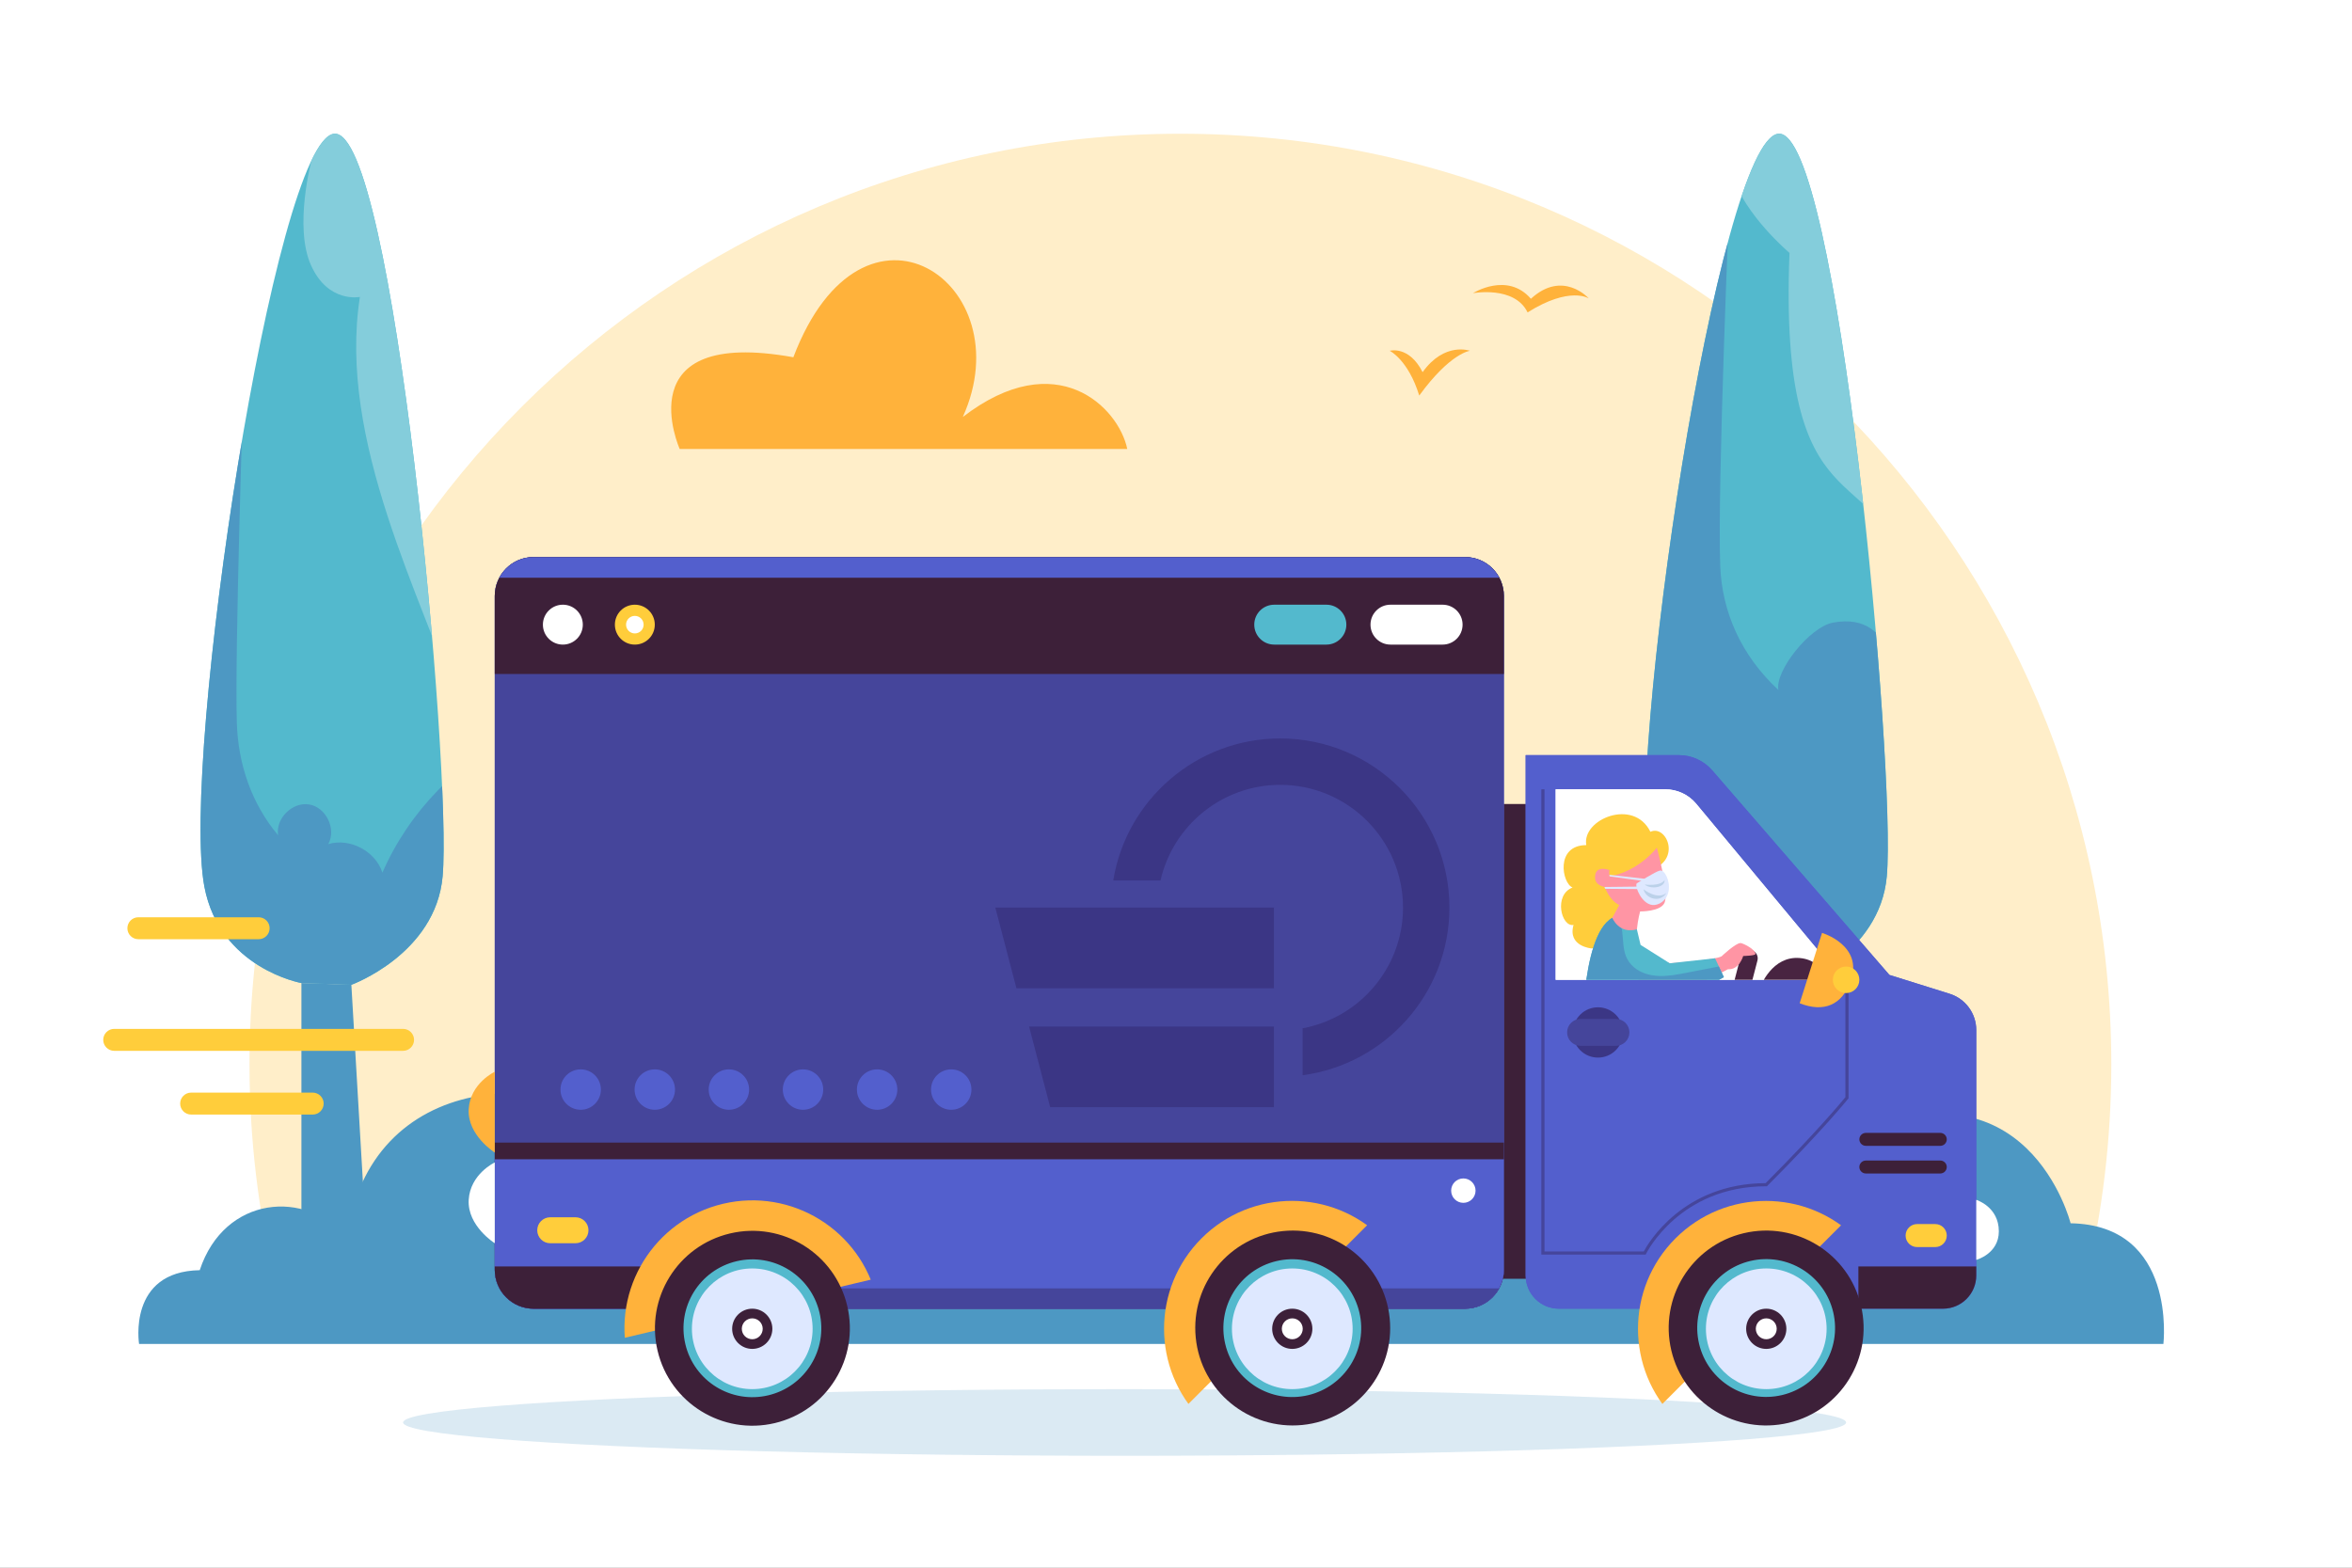 <?xml version="1.0" encoding="utf-8"?>
<!-- Generator: Adobe Illustrator 27.5.0, SVG Export Plug-In . SVG Version: 6.00 Build 0)  -->
<svg version="1.1" xmlns="http://www.w3.org/2000/svg" xmlns:xlink="http://www.w3.org/1999/xlink" x="0px" y="0px"
	 viewBox="0 0 750 500" style="enable-background:new 0 0 750 500;" xml:space="preserve">
<rect x="0" y="0" width="750" height="500" fill="#808080" stroke="none"/>
<g id="BACKGROUND">
	<polygon style="fill:#FFFFFF;" points="375,0 0,0 0,250 0,500 375,500 750,500 750,250 750,0 	"/>
</g>
<g id="OBJECTS">
	<g>
		<path style="fill:#FFEEC9;" d="M665.063,408.929c5.338-22.275,8.185-45.518,8.185-69.429
			c0-163.943-132.902-296.845-296.845-296.845c-163.943,0-296.845,132.902-296.845,296.845c0,23.911,2.846,47.155,8.185,69.429
			H665.063z"/>
		<g>
			<g>
				<path style="fill:#4D98C3;" d="M660.267,390.151c34.025,0.592,29.592,38.482,29.592,38.482H44.346
					c0,0-3.734-23.123,19.343-23.518c7.878-23.877,34.051-25.869,46.888-10.285c6.983-52.565,65.465-58.15,104.631-27.556
					c55.127-55.867,179.991-95.056,195.91-57.521c65.587-52.287,174.903,33.437,177.564,53.389
					C646.532,335.281,660.267,390.151,660.267,390.151z"/>
			</g>
			<g>
				<g>
					<defs>
						<path id="XMLID_8_" d="M572.557,314.097c0,0,26.904-9.786,29.102-34.63c3-33.914-15.563-238.484-34.563-236.812
							c-19,1.672-49.058,199.607-41.41,240.133c4.927,26.104,30.943,30.747,30.943,30.747L572.557,314.097z"/>
					</defs>
					<use xlink:href="#XMLID_8_"  style="overflow:visible;fill:#53B9CD;"/>
					<clipPath id="XMLID_00000018228050837023014870000005902834675178218417_">
						<use xlink:href="#XMLID_8_"  style="overflow:visible;"/>
					</clipPath>
					<path style="clip-path:url(#XMLID_00000018228050837023014870000005902834675178218417_);fill:#4D98C3;" d="M548.55,180.608
						c0.564,14.452,6.599,28.401,18.546,39.453c-1.202-5.917,9.86-20.04,17.356-21.471c20.826-3.975,21.249,21.963,17.527,27.202
						c9.731-2.243,8.86-0.153,11.984,7.381c11.959-21.399,34.142-39.207,61.213-49.141c6.251,20.041,5.207,41.436-2.98,61.048
						c-8.513,20.392-25.444,39.272-49.697,49.359c-24.253,10.087-56.137,9.978-77.891-3.128
						c-10.785-6.497-18.538-15.632-24.319-25.259c-16.43-27.364-17.866-59.072-10.93-88.802
						c2.391-10.248,27.734-116.383,42.235-116.198C551.593,61.051,547.565,155.35,548.55,180.608z"/>
					<path style="clip-path:url(#XMLID_00000018228050837023014870000005902834675178218417_);fill:#84CDDB;" d="M570.628,80.654
						c-3.534,90.019,28.625,64.916,36.217,102.8c1.222-33.161-16.375-33.682-11.743-66.54
						c4.342-30.798,11.265-88.195-24.621-102.455c-9.631-3.827-11.415,9.539-9.861,21.067c0,0-12.213,7.426-8.234,20.305
						C556.344,68.64,570.628,80.654,570.628,80.654z"/>
				</g>
				<polygon style="fill:#4D98C3;" points="556.628,313.535 556.628,399.636 577.561,399.636 572.557,314.097 				"/>
			</g>
			<g>
				<g>
					<defs>
						<path id="XMLID_7_" d="M112.043,314.097c0,0,26.904-9.786,29.102-34.63c3-33.914-15.564-238.484-34.563-236.812
							c-19,1.672-49.058,199.607-41.41,240.133c4.926,26.104,30.943,30.747,30.943,30.747L112.043,314.097z"/>
					</defs>
					<use xlink:href="#XMLID_7_"  style="overflow:visible;fill:#53B9CD;"/>
					<clipPath id="XMLID_00000107579413531471817750000009890076012529613485_">
						<use xlink:href="#XMLID_7_"  style="overflow:visible;"/>
					</clipPath>
					<path style="clip-path:url(#XMLID_00000107579413531471817750000009890076012529613485_);fill:#4D98C3;" d="M75.519,230.511
						c0.4,13.143,4.683,25.828,13.162,35.879c-0.853-5.381,4.611-10.751,9.976-9.805c5.365,0.946,8.663,7.861,6.021,12.625
						c6.906-2.04,15.047,2.253,17.264,9.104c8.487-19.46,24.23-35.655,43.443-44.69c4.437,18.226,3.695,37.682-2.115,55.518
						c-6.042,18.545-18.058,35.715-35.27,44.888c-17.212,9.173-39.84,9.074-55.279-2.845c-7.654-5.909-13.157-14.216-17.259-22.971
						c-11.66-24.886-12.68-53.721-7.757-80.759c1.697-9.32,19.683-105.841,29.974-105.673
						C77.679,121.783,74.82,207.54,75.519,230.511z"/>
					<path style="clip-path:url(#XMLID_00000107579413531471817750000009890076012529613485_);fill:#84CDDB;" d="M114.768,94.699
						c-7.171,45.981,19.876,95.787,32.013,132.469c-2.815-33.064-3.922-66.273-3.316-99.451c0.568-31.097,0.468-88.91-36.885-98.706
						C96.557,26.382,96.41,39.866,99.353,51.12c0,0-5.706,21.155-0.193,33.455C104.644,96.808,114.768,94.699,114.768,94.699z"/>
				</g>
				<polygon style="fill:#4D98C3;" points="96.115,313.535 96.115,399.636 117.048,399.636 112.043,314.097 				"/>
			</g>
		</g>
		<path style="fill:#FFB23B;" d="M359.463,143.208H216.747c0,0-17.486-38.967,36.236-29.264
			c22.265-58.518,73.335-23.626,54.035,19.048C336.95,109.954,356.703,129.906,359.463,143.208z"/>
		<path style="fill:#FFB23B;" d="M443.159,111.883c0,0,5.894,2.879,9.405,14.275c9.928-13.633,16.165-14.275,16.165-14.275
			s-8.063-2.985-15.091,6.81C449.287,110.126,443.159,111.883,443.159,111.883z"/>
		<path style="fill:#FFB23B;" d="M469.704,93.502c0,0,13.277-2.455,17.405,6.136c13.5-8.479,19.525-4.463,19.525-4.463
			s-8.256-9.26-18.465,0.112C480.638,86.585,469.704,93.502,469.704,93.502z"/>
	</g>
	<g>
		<path style="fill:#FFCD3B;" d="M82.477,299.554H44.122c-1.933,0-3.5-1.567-3.5-3.5c0-1.933,1.567-3.5,3.5-3.5h38.355
			c1.933,0,3.5,1.567,3.5,3.5C85.977,297.986,84.41,299.554,82.477,299.554z"/>
		<path style="fill:#FFCD3B;" d="M128.534,335.151H36.42c-1.933,0-3.5-1.567-3.5-3.5c0-1.933,1.567-3.5,3.5-3.5h92.114
			c1.933,0,3.5,1.567,3.5,3.5C132.034,333.584,130.467,335.151,128.534,335.151z"/>
		<path style="fill:#FFCD3B;" d="M99.709,355.479H60.951c-1.933,0-3.5-1.567-3.5-3.5c0-1.933,1.567-3.5,3.5-3.5h38.757
			c1.933,0,3.5,1.567,3.5,3.5C103.209,353.912,101.642,355.479,99.709,355.479z"/>
	</g>
	<g>
		<ellipse style="opacity:0.2;fill:#4D98C3;" cx="358.608" cy="453.68" rx="230.074" ry="10.627"/>
		<g>
			<g>
				<g>
					<rect x="457.019" y="256.427" style="fill:#3D2039;" width="72.777" height="151.426"/>
					<g>
						<defs>
							<path id="XMLID_1_" d="M467.16,417.396H170.165c-6.846,0-12.397-5.55-12.397-12.397V190.07
								c0-6.847,5.55-12.397,12.397-12.397H467.16c6.846,0,12.397,5.55,12.397,12.397v214.929
								C479.557,411.845,474.007,417.396,467.16,417.396z"/>
						</defs>
						<use xlink:href="#XMLID_1_"  style="overflow:visible;fill:#535FCD;"/>
						<clipPath id="XMLID_00000183937443131510964840000017729363921484282030_">
							<use xlink:href="#XMLID_1_"  style="overflow:visible;"/>
						</clipPath>
						
							<rect x="143.149" y="166.541" style="clip-path:url(#XMLID_00000183937443131510964840000017729363921484282030_);fill:#45459B;" width="353.52" height="263.677"/>
						<g style="clip-path:url(#XMLID_00000183937443131510964840000017729363921484282030_);">
							<polygon style="fill:#3B3685;" points="406.219,353.119 334.877,353.119 328.151,327.396 406.219,327.396 							"/>
							<polygon style="fill:#3B3685;" points="406.219,315.192 324.115,315.192 317.388,289.469 406.219,289.469 							"/>
							<g>
								<path style="fill:#3B3685;" d="M462.187,289.469c0-29.748-24.202-53.95-53.95-53.95c-26.802,0-49.093,19.648-53.247,45.296
									h15.071c3.951-17.436,19.562-30.497,38.176-30.497c21.588,0,39.151,17.563,39.151,39.151
									c0,19.152-13.826,35.124-32.018,38.489v14.976C441.756,339.43,462.187,316.798,462.187,289.469z"/>
							</g>
						</g>
						
							<circle style="clip-path:url(#XMLID_00000183937443131510964840000017729363921484282030_);fill:#535FCD;" cx="185.167" cy="347.51" r="6.443"/>
						
							<circle style="clip-path:url(#XMLID_00000183937443131510964840000017729363921484282030_);fill:#535FCD;" cx="208.799" cy="347.51" r="6.443"/>
						<path style="clip-path:url(#XMLID_00000183937443131510964840000017729363921484282030_);fill:#535FCD;" d="M238.873,347.51
							c0,3.558-2.884,6.443-6.442,6.443c-3.558,0-6.442-2.884-6.442-6.443s2.884-6.443,6.442-6.443
							C235.989,341.068,238.873,343.952,238.873,347.51z"/>
						
							<circle style="clip-path:url(#XMLID_00000183937443131510964840000017729363921484282030_);fill:#535FCD;" cx="256.062" cy="347.51" r="6.443"/>
						
							<circle style="clip-path:url(#XMLID_00000183937443131510964840000017729363921484282030_);fill:#535FCD;" cx="279.694" cy="347.51" r="6.443"/>
						<path style="clip-path:url(#XMLID_00000183937443131510964840000017729363921484282030_);fill:#535FCD;" d="M309.768,347.51
							c0,3.558-2.884,6.443-6.443,6.443c-3.558,0-6.442-2.884-6.442-6.443s2.884-6.443,6.442-6.443
							C306.884,341.068,309.768,343.952,309.768,347.51z"/>
						
							<rect x="143.149" y="364.417" style="clip-path:url(#XMLID_00000183937443131510964840000017729363921484282030_);fill:#3D2039;" width="353.52" height="263.677"/>
						
							<rect x="143.149" y="369.737" style="clip-path:url(#XMLID_00000183937443131510964840000017729363921484282030_);fill:#535FCD;" width="353.52" height="263.677"/>
						<path style="clip-path:url(#XMLID_00000183937443131510964840000017729363921484282030_);fill:#FFFFFF;" d="M470.523,379.744
							c0,2.15-1.743,3.892-3.892,3.892c-2.15,0-3.892-1.743-3.892-3.892c0-2.15,1.743-3.892,3.892-3.892
							C468.78,375.851,470.523,377.594,470.523,379.744z"/>
						
							<rect x="143.149" y="-48.715" style="clip-path:url(#XMLID_00000183937443131510964840000017729363921484282030_);fill:#3D2039;" width="353.52" height="263.677"/>
						
							<rect x="143.149" y="-79.423" style="clip-path:url(#XMLID_00000183937443131510964840000017729363921484282030_);fill:#535FCD;" width="353.52" height="263.677"/>
						
							<rect x="143.149" y="410.929" style="clip-path:url(#XMLID_00000183937443131510964840000017729363921484282030_);fill:#45459B;" width="353.52" height="263.677"/>
						
							<rect x="140.775" y="403.921" style="clip-path:url(#XMLID_00000183937443131510964840000017729363921484282030_);fill:#3D2039;" width="71.607" height="19.886"/>
						
							<ellipse transform="matrix(0.707 -0.707 0.707 0.707 -178.981 415.514)" style="clip-path:url(#XMLID_00000183937443131510964840000017729363921484282030_);fill:#FFB23B;" cx="412.079" cy="423.807" rx="40.802" ry="40.802"/>
						
							<ellipse transform="matrix(0.973 -0.23 0.23 0.973 -90.954 66.45)" style="clip-path:url(#XMLID_00000183937443131510964840000017729363921484282030_);fill:#FFB23B;" cx="239.879" cy="423.807" rx="40.802" ry="40.802"/>
					</g>
					<g>
						<defs>
							<path id="XMLID_2_" d="M619.59,417.396H497.093c-5.851,0-10.595-4.743-10.595-10.595V240.849h48.87
								c4.078,0,7.955,1.771,10.625,4.854l56.499,65.245l19.193,6.005c5.058,1.582,8.5,6.267,8.5,11.566v78.281
								C630.185,412.652,625.441,417.396,619.59,417.396z"/>
						</defs>
						<use xlink:href="#XMLID_2_"  style="overflow:visible;fill:#535FCD;"/>
						<clipPath id="XMLID_00000155112628571567729870000002537654405099667864_">
							<use xlink:href="#XMLID_2_"  style="overflow:visible;"/>
						</clipPath>
						
							<rect x="468.975" y="229.022" style="clip-path:url(#XMLID_00000155112628571567729870000002537654405099667864_);fill:#535FCD;" width="175.54" height="198.865"/>
						
							<rect x="592.596" y="403.921" style="clip-path:url(#XMLID_00000155112628571567729870000002537654405099667864_);fill:#3D2039;" width="46.718" height="19.886"/>
						
							<ellipse transform="matrix(0.707 -0.707 0.707 0.707 -134.713 522.388)" style="clip-path:url(#XMLID_00000155112628571567729870000002537654405099667864_);fill:#FFB23B;" cx="563.222" cy="423.807" rx="40.802" ry="40.802"/>
					</g>
					
						<ellipse transform="matrix(0.973 -0.23 0.23 0.973 -90.954 66.45)" style="fill:#3D2039;" cx="239.879" cy="423.807" rx="31.08" ry="31.08"/>
					
						<ellipse transform="matrix(0.973 -0.23 0.23 0.973 -90.954 66.45)" style="fill:#53B9CD;" cx="239.879" cy="423.807" rx="21.977" ry="21.977"/>
					<path style="fill:#DEE8FF;" d="M259.125,423.807c0-10.629-8.617-19.246-19.246-19.246s-19.246,8.616-19.246,19.246
						c0,10.629,8.617,19.246,19.246,19.246S259.125,434.436,259.125,423.807z"/>
					<path style="fill:#3D2039;" d="M246.29,423.807c0-3.541-2.87-6.411-6.411-6.411c-3.541,0-6.411,2.87-6.411,6.411
						c0,3.541,2.87,6.411,6.411,6.411C243.42,430.217,246.29,427.347,246.29,423.807z"/>
					<circle style="fill:#FFFFFF;" cx="239.879" cy="423.807" r="3.332"/>
					
						<ellipse transform="matrix(0.995 -0.099 0.099 0.995 -39.755 42.668)" style="fill:#3D2039;" cx="412.079" cy="423.807" rx="31.08" ry="31.08"/>
					
						<ellipse transform="matrix(0.973 -0.23 0.23 0.973 -86.347 106.013)" style="fill:#53B9CD;" cx="412.079" cy="423.807" rx="21.977" ry="21.977"/>
					<path style="fill:#DEE8FF;" d="M431.325,423.807c0-10.629-8.617-19.246-19.246-19.246s-19.246,8.616-19.246,19.246
						c0,10.629,8.617,19.246,19.246,19.246S431.325,434.436,431.325,423.807z"/>
					<path style="fill:#3D2039;" d="M418.49,423.807c0-3.541-2.87-6.411-6.411-6.411c-3.541,0-6.411,2.87-6.411,6.411
						c0,3.541,2.87,6.411,6.411,6.411C415.62,430.217,418.49,427.347,418.49,423.807z"/>
					<path style="fill:#FFFFFF;" d="M415.412,423.807c0-1.841-1.492-3.332-3.332-3.332c-1.841,0-3.333,1.492-3.333,3.332
						c0,1.84,1.492,3.332,3.333,3.332C413.92,427.139,415.412,425.647,415.412,423.807z"/>
					
						<ellipse transform="matrix(0.973 -0.23 0.23 0.973 -82.304 140.739)" style="fill:#3D2039;" cx="563.222" cy="423.807" rx="31.08" ry="31.08"/>
					
						<ellipse transform="matrix(0.973 -0.23 0.23 0.973 -82.304 140.739)" style="fill:#53B9CD;" cx="563.222" cy="423.807" rx="21.977" ry="21.977"/>
					<path style="fill:#DEE8FF;" d="M582.468,423.807c0-10.629-8.617-19.246-19.246-19.246c-10.629,0-19.246,8.616-19.246,19.246
						c0,10.629,8.617,19.246,19.246,19.246C573.851,443.052,582.468,434.436,582.468,423.807z"/>
					<path style="fill:#3D2039;" d="M569.633,423.807c0-3.541-2.87-6.411-6.411-6.411c-3.541,0-6.411,2.87-6.411,6.411
						c0,3.541,2.87,6.411,6.411,6.411C566.762,430.217,569.633,427.347,569.633,423.807z"/>
					<path style="fill:#FFFFFF;" d="M566.554,423.807c0-1.841-1.492-3.332-3.332-3.332c-1.84,0-3.333,1.492-3.333,3.332
						c0,1.84,1.492,3.332,3.333,3.332C565.062,427.139,566.554,425.647,566.554,423.807z"/>
				</g>
				<g>
					<defs>
						<path id="XMLID_6_" d="M496.069,251.734v60.768h91.473l-46.647-56.124c-2.445-2.942-6.072-4.643-9.897-4.643H496.069z"/>
					</defs>
					<use xlink:href="#XMLID_6_"  style="overflow:visible;fill:#FFFFFF;"/>
					<clipPath id="XMLID_00000091016060457220495900000002387571899738033327_">
						<use xlink:href="#XMLID_6_"  style="overflow:visible;"/>
					</clipPath>
					
						<rect x="479.557" y="240.849" style="clip-path:url(#XMLID_00000091016060457220495900000002387571899738033327_);fill:#FFFFFF;" width="123.354" height="88.42"/>
					<g style="clip-path:url(#XMLID_00000091016060457220495900000002387571899738033327_);">
						<path style="fill:#482441;" d="M552.283,326.707L552.283,326.707c1.469,0.382,2.97-0.5,3.352-1.969l4.778-18.392
							c0.382-1.469-0.5-2.97-1.969-3.352l0,0c-1.469-0.382-2.97,0.5-3.351,1.969l-4.778,18.392
							C549.932,324.825,550.814,326.325,552.283,326.707z"/>
						<path style="fill:#482441;" d="M561.436,314.564c0,0,3.635-9.748,12.44-9.01c8.806,0.738,9.691,10.386,9.691,10.386
							L561.436,314.564z"/>
						<g>
							<g>
								<path style="fill:#FFCD3B;" d="M507.548,302.502c0,0-7.749-0.615-5.781-7.503c-3.936,0.738-6.421-9.593-0.32-11.93
									c-3.37-1.353-5.589-13.487,4.382-13.529c-1.479-8.241,15.102-15.122,20.443-4.251c5.183-2.385,10.138,9.184-0.238,12.285
									c-7.994,8.713-11.739,23.385-11.739,23.385L507.548,302.502z"/>
								<path style="fill:#FF95A4;" d="M551.002,309.132c0,0-13.535,7.375-18.929,6.773c-4.414-0.493-13.793-5.671-13.793-5.671
									l4.651-6.642l9.508,3.633c2.017-0.069,14.705-1.07,16.566-2.243c0,0,4.42-4.207,6.005-4.211
									c0.702-0.002,4.851,2.027,4.757,3.509c-0.034,0.54-3.899,0.624-3.899,0.624S554.62,309.391,551.002,309.132z"/>
								<g>
									<defs>
										<path id="XMLID_9_" d="M532.184,318.239c4.507,0.82,17.519-6.583,17.519-6.583l-2.807-6.024l-14.457,1.594l-9.296-5.858
											c-0.64-2.623-1.18-4.969-1.18-4.969s-2.977-2.89-7.832-3.655c-10.488,5.808-9.613,42.159-9.613,42.159
											s13.355,4.841,28.936-2.96c-2.941-7.106-4.729-11.659-5.85-14.72C529.471,317.672,531.109,318.044,532.184,318.239z"/>
									</defs>
									<use xlink:href="#XMLID_9_"  style="overflow:visible;fill:#53B9CD;"/>
									<clipPath id="XMLID_00000141416336162000663250000008656182798395312519_">
										<use xlink:href="#XMLID_9_"  style="overflow:visible;"/>
									</clipPath>
									<path style="clip-path:url(#XMLID_00000141416336162000663250000008656182798395312519_);fill:#4D98C3;" d="
										M520.983,308.458c2.195,1.9,5.161,2.717,8.062,2.819c2.901,0.102,5.78-0.451,8.63-1.002
										c5.771-1.116,11.541-2.231,17.312-3.347c-0.125,2.536-0.273,5.162-1.438,7.419c-1.044,2.021-2.823,3.568-4.708,4.841
										c-2.979,2.011-6.303,3.453-9.662,4.73c-6.044,2.297-12.43,4.117-18.884,3.731c-6.454-0.386-13.029-3.293-16.517-8.737
										c-1.365-2.131-2.215-4.565-2.69-7.051c-1.004-5.252-0.231-11.059,3.12-15.226c2.17-2.699,9.597-8.525,12.003-3.427
										C518.636,298.352,516.026,304.167,520.983,308.458z"/>
								</g>
								<path style="fill:#FF95A4;" d="M511.705,282.893c0,0,1.486,4.296,4.64,5.762l-2.213,4.088c0,0,2.096,5.271,7.832,3.655
									c0.344-3.268,1.03-5.7,1.03-5.7s6.581,0.101,7.806-2.803c1.439-3.41-2.469-17.542-2.469-17.542s-5.594,7.471-15.067,9.168
									c-0.302-1.768,0.003-1.997,0.003-1.997s-4.749-1.932-4.651,2.408C508.674,282.491,511.705,282.893,511.705,282.893z"/>
								<g>
									<path style="fill:#DEE8FF;" d="M521.867,281.792c-0.548,1.235,1.732,6.505,5.029,6.845
										c2.004,0.206,4.639-1.347,5.176-4.428c0.594-3.403-1.311-6.819-2.72-6.56C527.944,277.906,521.867,281.792,521.867,281.792
										z"/>
									<polyline style="fill:#DEE8FF;" points="524.744,281.083 513.264,279.52 513.191,279.016 525.398,280.386 									"/>
									<path style="fill:#DEE8FF;" d="M522.786,282.771l-11.08,0.122c0,0-0.196,0.36,0.231,0.585
										c1.094,0.024,10.995,0.087,10.995,0.087"/>
									<path style="fill:#BBD1E9;" d="M524.465,282.118c0,0,4.937,0.68,6.33-1.433
										C530.987,283.134,526.347,283.743,524.465,282.118z"/>
									<path style="fill:#BBD1E9;" d="M524.071,283.615c0,0,4.37,3.554,7.299,1.201
										C529.4,288.068,524.792,286.688,524.071,283.615z"/>
								</g>
							</g>
						</g>
					</g>
				</g>
				
					<ellipse transform="matrix(0.707 -0.707 0.707 0.707 -83.556 456.817)" style="fill:#3B3685;" cx="509.648" cy="329.27" rx="8.022" ry="8.022"/>
				<path style="fill:#45459B;" d="M515.292,333.558h-11.288c-2.368,0-4.289-1.92-4.289-4.289l0,0c0-2.369,1.92-4.289,4.289-4.289
					h11.288c2.369,0,4.289,1.92,4.289,4.289l0,0C519.581,331.638,517.661,333.558,515.292,333.558z"/>
				<path style="fill:#FFFFFF;" d="M630.185,382.685v19.144c0,0,7.199-1.929,7.199-9.103
					C637.384,384.841,630.185,382.685,630.185,382.685z"/>
				<path style="fill:#FFCD3B;" d="M617.113,397.743h-5.792c-2.026,0-3.668-1.642-3.668-3.668l0,0c0-2.026,1.642-3.668,3.668-3.668
					h5.792c2.026,0,3.668,1.642,3.668,3.668l0,0C620.781,396.101,619.139,397.743,617.113,397.743z"/>
				<path style="fill:#FFCD3B;" d="M183.51,396.521h-8.053c-2.287,0-4.142-1.854-4.142-4.142l0,0c0-2.287,1.854-4.141,4.142-4.141
					h8.053c2.287,0,4.141,1.854,4.141,4.141l0,0C187.651,394.667,185.797,396.521,183.51,396.521z"/>
				<path style="fill:#FFFFFF;" d="M157.768,370.751c0,0-7.851,3.681-8.311,11.964c-0.46,8.283,8.311,13.805,8.311,13.805"/>
				<path style="fill:#FFB23B;" d="M157.768,341.826c0,0-7.851,3.681-8.311,11.965c-0.46,8.283,8.311,13.805,8.311,13.805"/>
				<path style="fill:#FFFFFF;" d="M460.022,205.59h-16.64c-3.514,0-6.362-2.849-6.362-6.363l0,0c0-3.514,2.849-6.363,6.362-6.363
					h16.64c3.514,0,6.363,2.849,6.363,6.363l0,0C466.385,202.741,463.536,205.59,460.022,205.59z"/>
				<path style="fill:#53B9CD;" d="M422.958,205.59h-16.64c-3.514,0-6.363-2.849-6.363-6.363l0,0c0-3.514,2.849-6.363,6.363-6.363
					h16.64c3.514,0,6.363,2.849,6.363,6.363l0,0C429.321,202.741,426.473,205.59,422.958,205.59z"/>
				<path style="fill:#45459B;" d="M524.465,400.136h-32.963V251.734h1v147.401h31.659c1.375-2.573,12.482-21.685,38.854-21.784
					c16.026-16.036,24.403-26.143,25.446-27.416v-37.433h1v37.788l-0.111,0.137c-0.083,0.104-8.552,10.557-25.774,27.778
					l-0.147,0.146h-0.207c-27.639,0-38.203,21.286-38.306,21.501l-0.136,0.283H524.465z"/>
				<path style="fill:#FFB23B;" d="M581.006,297.535l-7.13,22.444c7.725,3.059,13.519,0.54,16.263-7.02
					C594.302,301.492,581.006,297.535,581.006,297.535z"/>
				<path style="fill:#FFCD3B;" d="M592.91,312.502c0,2.336-1.893,4.229-4.229,4.229c-2.336,0-4.229-1.893-4.229-4.229
					c0-2.336,1.893-4.229,4.229-4.229C591.017,308.273,592.91,310.166,592.91,312.502z"/>
			</g>
			<path style="fill:#3D2039;" d="M618.716,365.455h-23.74c-1.141,0-2.066-0.925-2.066-2.066l0,0c0-1.141,0.925-2.065,2.066-2.065
				h23.74c1.141,0,2.065,0.925,2.065,2.065l0,0C620.781,364.53,619.857,365.455,618.716,365.455z"/>
			<path style="fill:#3D2039;" d="M618.716,374.274h-23.74c-1.141,0-2.066-0.925-2.066-2.066l0,0c0-1.141,0.925-2.065,2.066-2.065
				h23.74c1.141,0,2.065,0.925,2.065,2.065l0,0C620.781,373.349,619.857,374.274,618.716,374.274z"/>
			<circle style="fill:#FFFFFF;" cx="179.483" cy="199.227" r="6.363"/>
			<circle style="fill:#FFCD3B;" cx="202.436" cy="199.227" r="6.363"/>
			<path style="fill:#FFFFFF;" d="M205.235,199.227c0,1.546-1.253,2.799-2.799,2.799s-2.799-1.253-2.799-2.799
				s1.253-2.799,2.799-2.799S205.235,197.682,205.235,199.227z"/>
		</g>
	</g>
</g>
</svg>
